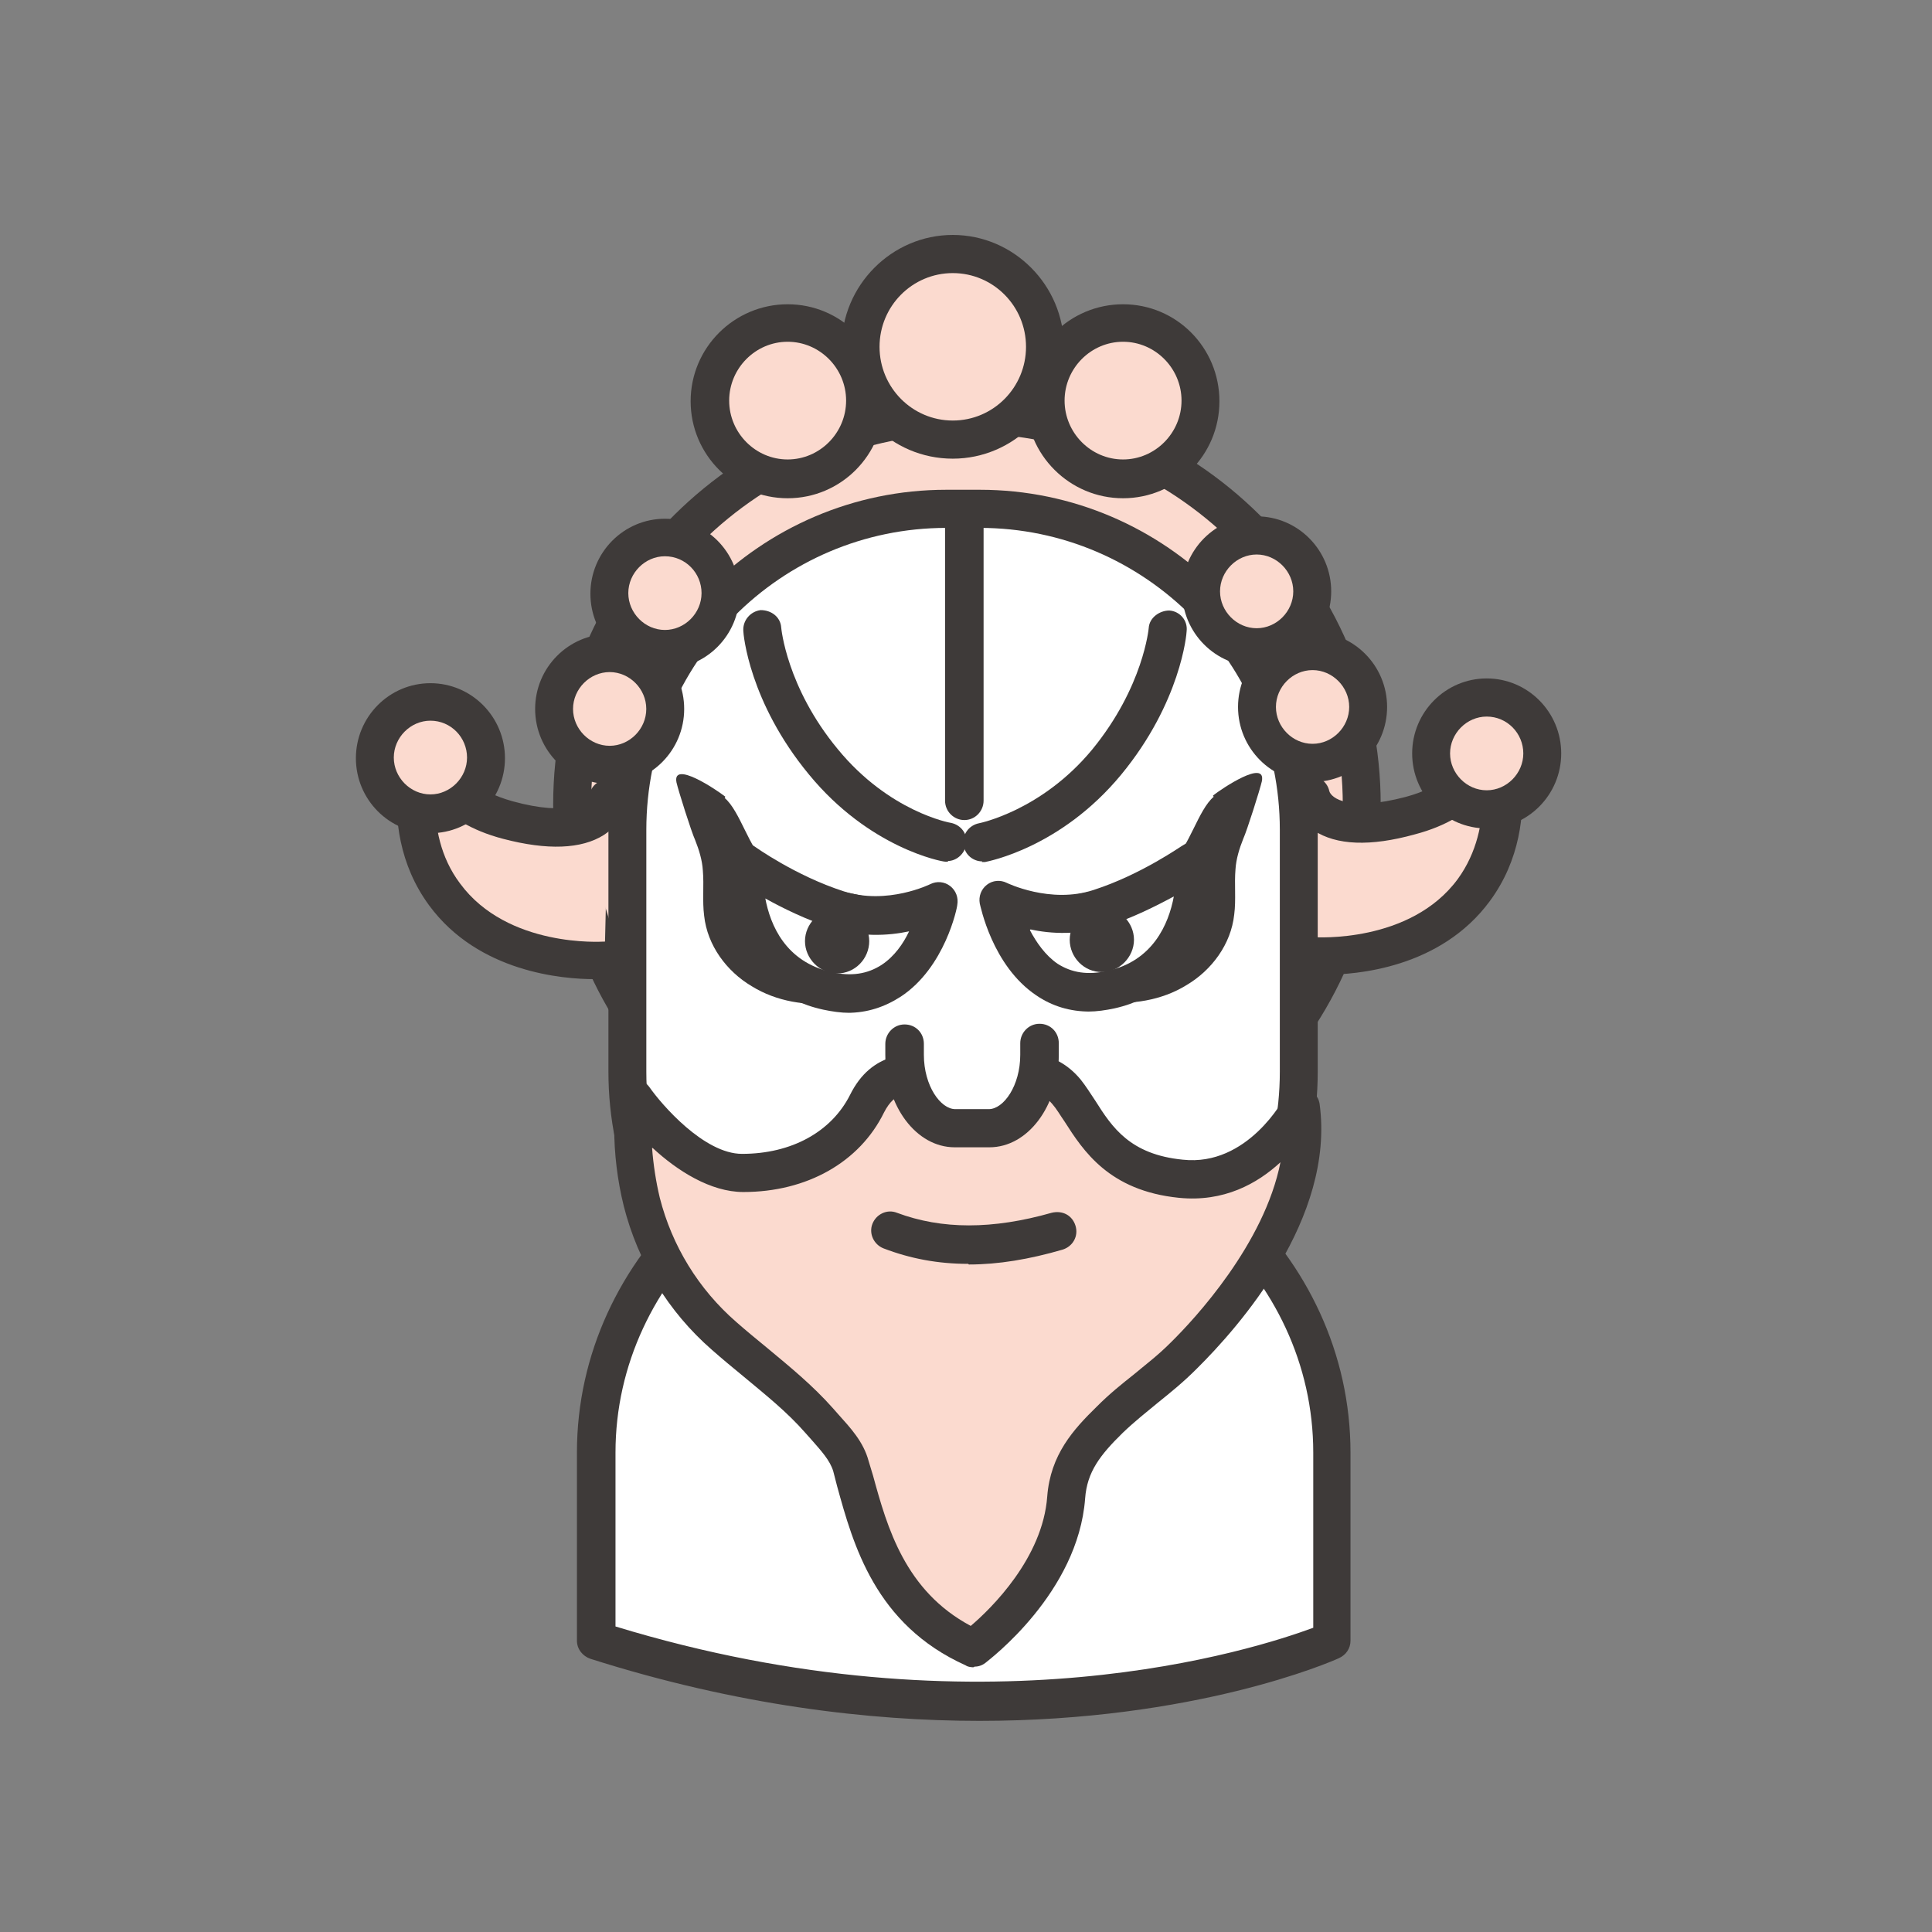 <svg width="76" height="76" viewBox="0 0 76 76" fill="none" xmlns="http://www.w3.org/2000/svg">
<rect x="0" y="0" width="76" height="76" fill="#808080" stroke="none"/>
<mask id="mask0_366_178" style="mask-type:alpha" maskUnits="userSpaceOnUse" x="0" y="0" width="76" height="76">
<circle cx="38" cy="38" r="38" fill="#D9D9D9"/>
</mask>
<g mask="url(#mask0_366_178)">
<path d="M53.58 31.653C53.58 40.149 46.629 47.017 38.036 47.017C29.443 47.017 22.518 40.123 22.518 31.653C22.518 23.183 29.468 16.289 38.036 16.289C46.604 16.289 53.58 23.183 53.58 31.653Z" fill="#FBDACF"/>
<path d="M38.036 47.777C29.064 47.777 21.76 40.553 21.76 31.65C21.76 22.747 29.064 15.523 38.036 15.523C47.009 15.523 54.313 22.747 54.313 31.65C54.313 40.553 47.009 47.777 38.036 47.777ZM38.036 17.05C29.898 17.05 23.251 23.612 23.251 31.676C23.251 39.739 29.873 46.302 38.036 46.302C46.2 46.302 52.822 39.739 52.822 31.676C52.822 23.612 46.2 17.05 38.036 17.05Z" fill="#3E3A39"/>
<path d="M51.482 31.296C51.482 31.296 51.76 33.077 55.425 32.085C59.065 31.093 58.509 28.32 58.509 28.32C58.509 28.32 60.076 32.085 57.927 35.01C55.779 37.935 51.634 37.605 51.634 37.605" fill="#FBDACF"/>
<path d="M52.038 38.368C51.76 38.368 51.608 38.368 51.583 38.368C51.179 38.343 50.85 37.961 50.901 37.554C50.926 37.147 51.305 36.817 51.709 36.867C51.735 36.867 55.475 37.122 57.346 34.578C58.104 33.535 58.331 32.34 58.331 31.297C57.775 31.933 56.916 32.492 55.652 32.823C53.908 33.306 52.569 33.255 51.684 32.67C50.951 32.187 50.8 31.526 50.8 31.399C50.724 30.992 51.002 30.61 51.431 30.534C51.81 30.457 52.215 30.737 52.291 31.119C52.367 31.399 53.074 31.933 55.298 31.348C58.129 30.585 57.876 28.651 57.826 28.448C57.75 28.066 57.977 27.685 58.356 27.583C58.736 27.481 59.115 27.659 59.266 28.015C59.342 28.194 60.985 32.213 58.609 35.443C56.663 38.089 53.352 38.343 52.114 38.343L52.038 38.368Z" fill="#3E3A39"/>
<path d="M23.453 64.544V57.141C23.453 49.816 29.974 43.812 37.935 43.812C45.897 43.812 52.417 49.816 52.417 57.141V64.544C52.417 64.544 40.412 69.911 23.478 64.544" fill="white"/>
<path d="M38.542 67.695C34.195 67.695 28.989 67.085 23.226 65.253C22.923 65.151 22.695 64.872 22.695 64.541V57.139C22.695 49.381 29.519 43.047 37.91 43.047C46.301 43.047 53.125 49.355 53.125 57.139V64.541C53.125 64.846 52.949 65.101 52.67 65.228C52.342 65.38 47.009 67.695 38.517 67.695H38.542ZM24.212 63.981C38.618 68.382 49.385 64.872 51.66 64.032V57.139C51.66 50.195 45.493 44.573 37.936 44.573C30.379 44.573 24.212 50.22 24.212 57.139V63.981Z" fill="#3E3A39"/>
<path d="M38.542 54.774H37.227C30.327 54.774 24.666 49.102 24.666 42.132V32.619C24.666 25.674 30.302 19.977 37.227 19.977H38.542C45.441 19.977 51.103 25.649 51.103 32.619V42.132C51.103 49.076 45.467 54.774 38.542 54.774Z" fill="white"/>
<path d="M38.542 55.539H37.228C29.898 55.539 23.934 49.535 23.934 42.159V32.645C23.934 25.269 29.898 19.266 37.228 19.266H38.542C45.872 19.266 51.836 25.269 51.836 32.645V42.159C51.836 49.535 45.872 55.539 38.542 55.539ZM37.228 20.766C30.707 20.766 25.425 26.083 25.425 32.645V42.159C25.425 48.696 30.707 54.038 37.228 54.038H38.542C45.038 54.038 50.345 48.721 50.345 42.159V32.645C50.345 26.108 45.063 20.766 38.542 20.766H37.228Z" fill="#3E3A39"/>
<path d="M37.302 33.127C37.302 33.127 34.623 32.669 32.399 29.972C30.175 27.276 29.998 24.758 29.998 24.758" fill="white"/>
<path d="M37.302 33.895C37.302 33.895 37.226 33.895 37.176 33.895C37.05 33.895 34.194 33.361 31.818 30.461C29.467 27.612 29.24 24.941 29.24 24.814C29.215 24.407 29.518 24.051 29.922 24C30.352 24 30.706 24.28 30.731 24.687C30.731 24.687 30.933 27.027 32.955 29.469C34.977 31.936 37.378 32.369 37.403 32.369C37.808 32.445 38.086 32.827 38.01 33.234C37.934 33.59 37.631 33.87 37.277 33.87L37.302 33.895Z" fill="#3E3A39"/>
<path d="M38.643 33.127C38.643 33.127 41.322 32.669 43.546 29.972C45.77 27.276 45.947 24.758 45.947 24.758" fill="white"/>
<path d="M38.642 33.885C38.288 33.885 37.959 33.631 37.909 33.249C37.833 32.842 38.111 32.461 38.516 32.384C38.516 32.384 40.967 31.901 42.964 29.485C44.986 27.017 45.188 24.702 45.188 24.702C45.213 24.295 45.618 24.016 45.997 24.016C46.401 24.041 46.73 24.397 46.679 24.83C46.679 24.931 46.452 27.628 44.101 30.477C41.725 33.351 38.869 33.885 38.743 33.911C38.693 33.911 38.667 33.911 38.617 33.911L38.642 33.885Z" fill="#3E3A39"/>
<path d="M37.934 32.259C37.53 32.259 37.176 31.928 37.176 31.496V20.482C37.176 20.075 37.504 19.719 37.934 19.719C38.364 19.719 38.692 20.049 38.692 20.482V31.496C38.692 31.903 38.364 32.259 37.934 32.259Z" fill="#3E3A39"/>
<path d="M41.119 13.647C41.119 15.657 39.501 17.31 37.479 17.31C35.458 17.31 33.865 15.682 33.865 13.647C33.865 11.612 35.483 9.984 37.479 9.984C39.476 9.984 41.119 11.612 41.119 13.647Z" fill="#FBDACF"/>
<path d="M37.48 18.043C35.053 18.043 33.107 16.059 33.107 13.643C33.107 11.226 35.079 9.242 37.48 9.242C39.881 9.242 41.852 11.226 41.852 13.643C41.852 16.059 39.881 18.043 37.48 18.043ZM37.48 10.743C35.888 10.743 34.599 12.04 34.599 13.643C34.599 15.245 35.888 16.543 37.48 16.543C39.072 16.543 40.361 15.245 40.361 13.643C40.361 12.04 39.072 10.743 37.48 10.743Z" fill="#3E3A39"/>
<path d="M34.042 15.75C34.042 17.454 32.677 18.828 30.984 18.828C29.291 18.828 27.926 17.454 27.926 15.75C27.926 14.046 29.291 12.672 30.984 12.672C32.677 12.672 34.042 14.046 34.042 15.75Z" fill="#FBDACF"/>
<path d="M30.984 19.6C28.887 19.6 27.168 17.895 27.168 15.784C27.168 13.673 28.887 11.969 30.984 11.969C33.082 11.969 34.776 13.673 34.776 15.784C34.776 17.895 33.082 19.6 30.984 19.6ZM30.984 13.444C29.721 13.444 28.684 14.487 28.684 15.759C28.684 17.031 29.721 18.074 30.984 18.074C32.248 18.074 33.284 17.031 33.284 15.759C33.284 14.487 32.248 13.444 30.984 13.444Z" fill="#3E3A39"/>
<path d="M47.236 15.75C47.236 17.454 45.871 18.828 44.177 18.828C42.484 18.828 41.119 17.454 41.119 15.75C41.119 14.046 42.484 12.672 44.177 12.672C45.871 12.672 47.236 14.046 47.236 15.75Z" fill="#FBDACF"/>
<path d="M44.178 19.6C42.08 19.6 40.361 17.895 40.361 15.784C40.361 13.673 42.08 11.969 44.178 11.969C46.276 11.969 47.969 13.673 47.969 15.784C47.969 17.895 46.276 19.6 44.178 19.6ZM44.178 13.444C42.914 13.444 41.878 14.487 41.878 15.759C41.878 17.031 42.914 18.074 44.178 18.074C45.441 18.074 46.478 17.031 46.478 15.759C46.478 14.487 45.441 13.444 44.178 13.444Z" fill="#3E3A39"/>
<path d="M51.634 23.26C51.634 24.481 50.648 25.473 49.435 25.473C48.222 25.473 47.236 24.481 47.236 23.26C47.236 22.039 48.222 21.047 49.435 21.047C50.648 21.047 51.634 22.039 51.634 23.26Z" fill="#FBDACF"/>
<path d="M49.434 26.214C47.816 26.214 46.502 24.891 46.502 23.263C46.502 21.635 47.816 20.312 49.434 20.312C51.051 20.312 52.366 21.635 52.366 23.263C52.366 24.891 51.051 26.214 49.434 26.214ZM49.434 21.813C48.65 21.813 47.993 22.475 47.993 23.263C47.993 24.052 48.65 24.713 49.434 24.713C50.217 24.713 50.874 24.052 50.874 23.263C50.874 22.475 50.217 21.813 49.434 21.813Z" fill="#3E3A39"/>
<path d="M53.808 27.807C53.808 29.028 52.822 30.02 51.609 30.02C50.396 30.02 49.41 29.028 49.41 27.807C49.41 26.586 50.396 25.594 51.609 25.594C52.822 25.594 53.808 26.586 53.808 27.807Z" fill="#FBDACF"/>
<path d="M51.633 30.761C50.015 30.761 48.701 29.438 48.701 27.81C48.701 26.182 50.015 24.859 51.633 24.859C53.251 24.859 54.565 26.182 54.565 27.81C54.565 29.438 53.251 30.761 51.633 30.761ZM51.633 26.36C50.849 26.36 50.192 27.021 50.192 27.81C50.192 28.599 50.849 29.26 51.633 29.26C52.416 29.26 53.074 28.599 53.074 27.81C53.074 27.021 52.416 26.36 51.633 26.36Z" fill="#3E3A39"/>
<path d="M60.656 29.643C60.656 30.864 59.67 31.856 58.457 31.856C57.243 31.856 56.258 30.864 56.258 29.643C56.258 28.422 57.243 27.43 58.457 27.43C59.67 27.43 60.656 28.422 60.656 29.643Z" fill="#FBDACF"/>
<path d="M58.483 32.589C56.865 32.589 55.551 31.266 55.551 29.638C55.551 28.01 56.865 26.688 58.483 26.688C60.1 26.688 61.414 28.01 61.414 29.638C61.414 31.266 60.1 32.589 58.483 32.589ZM58.483 28.188C57.699 28.188 57.042 28.85 57.042 29.638C57.042 30.427 57.699 31.088 58.483 31.088C59.266 31.088 59.923 30.427 59.923 29.638C59.923 28.85 59.291 28.188 58.483 28.188Z" fill="#3E3A39"/>
<path d="M23.933 31.476C23.933 31.476 23.655 33.257 19.991 32.265C16.351 31.273 16.907 28.5 16.907 28.5C16.907 28.5 15.34 32.265 17.488 35.19C19.637 38.115 23.782 37.785 23.782 37.785" fill="#FBDACF"/>
<path d="M23.378 38.517C22.165 38.517 18.828 38.262 16.882 35.617C14.507 32.386 16.149 28.342 16.225 28.189C16.377 27.833 16.756 27.63 17.135 27.757C17.514 27.884 17.716 28.24 17.64 28.622C17.59 28.825 17.337 30.733 20.168 31.521C22.392 32.132 23.1 31.572 23.176 31.293C23.251 30.886 23.605 30.606 24.035 30.682C24.439 30.758 24.717 31.165 24.642 31.572C24.642 31.7 24.49 32.361 23.757 32.844C22.872 33.404 21.533 33.455 19.789 32.997C18.525 32.666 17.666 32.106 17.11 31.471C17.11 32.514 17.312 33.709 18.096 34.752C19.966 37.296 23.706 37.041 23.732 37.041C24.161 37.016 24.515 37.321 24.54 37.728C24.566 38.135 24.262 38.517 23.858 38.542C23.833 38.542 23.656 38.542 23.403 38.542L23.378 38.517Z" fill="#3E3A39"/>
<path d="M14.758 29.791C14.758 31.012 15.743 32.004 16.957 32.004C18.17 32.004 19.155 31.012 19.155 29.791C19.155 28.57 18.17 27.578 16.957 27.578C15.743 27.578 14.758 28.57 14.758 29.791Z" fill="#FBDACF"/>
<path d="M16.932 32.776C15.314 32.776 14 31.454 14 29.826C14 28.198 15.314 26.875 16.932 26.875C18.549 26.875 19.864 28.198 19.864 29.826C19.864 31.454 18.549 32.776 16.932 32.776ZM16.932 28.35C16.148 28.35 15.491 29.012 15.491 29.8C15.491 30.589 16.148 31.25 16.932 31.25C17.715 31.25 18.372 30.589 18.372 29.8C18.372 29.012 17.741 28.35 16.932 28.35Z" fill="#3E3A39"/>
<path d="M23.957 23.338C23.957 24.559 24.943 25.551 26.156 25.551C27.369 25.551 28.355 24.559 28.355 23.338C28.355 22.117 27.369 21.125 26.156 21.125C24.943 21.125 23.957 22.117 23.957 23.338Z" fill="#FBDACF"/>
<path d="M26.156 26.308C24.539 26.308 23.225 24.985 23.225 23.357C23.225 21.729 24.539 20.406 26.156 20.406C27.774 20.406 29.088 21.729 29.088 23.357C29.088 24.985 27.774 26.308 26.156 26.308ZM26.156 21.882C25.373 21.882 24.716 22.543 24.716 23.331C24.716 24.12 25.373 24.781 26.156 24.781C26.94 24.781 27.597 24.12 27.597 23.331C27.597 22.543 26.965 21.882 26.156 21.882Z" fill="#3E3A39"/>
<path d="M21.785 27.885C21.785 29.106 22.771 30.098 23.984 30.098C25.197 30.098 26.183 29.106 26.183 27.885C26.183 26.664 25.197 25.672 23.984 25.672C22.771 25.672 21.785 26.664 21.785 27.885Z" fill="#FBDACF"/>
<path d="M23.983 30.839C22.365 30.839 21.051 29.516 21.051 27.888C21.051 26.26 22.365 24.938 23.983 24.938C25.6 24.938 26.914 26.26 26.914 27.888C26.914 29.516 25.6 30.839 23.983 30.839ZM23.983 26.438C23.199 26.438 22.542 27.1 22.542 27.888C22.542 28.677 23.199 29.338 23.983 29.338C24.766 29.338 25.423 28.677 25.423 27.888C25.423 27.1 24.766 26.438 23.983 26.438Z" fill="#3E3A39"/>
<path d="M28.508 31.392C29.114 31.901 29.493 33.427 30.125 33.91C31.616 35.055 33.689 35.03 35.483 35.64C35.989 35.818 36.494 36.073 36.772 36.531C37.05 36.988 35.888 39.1 32.88 39.456C31.743 39.583 30.555 39.405 29.569 38.794C28.584 38.209 27.825 37.192 27.699 36.022C27.623 35.437 27.699 34.826 27.648 34.241C27.623 33.834 27.497 33.427 27.345 33.046C27.194 32.715 26.688 31.112 26.612 30.782C26.435 29.892 28.179 31.062 28.533 31.341" fill="#3E3A39"/>
<path d="M36.974 35.44C36.974 35.44 35.003 36.432 32.981 35.771C30.933 35.11 29.265 33.914 29.265 33.914C29.265 33.914 28.912 38.188 32.526 38.976C36.165 39.79 36.949 35.44 36.949 35.44" fill="white"/>
<path d="M33.411 39.842C33.082 39.842 32.728 39.791 32.374 39.715C28.988 38.977 28.381 35.543 28.507 33.839C28.507 33.559 28.684 33.33 28.937 33.228C29.19 33.101 29.468 33.152 29.695 33.305C29.695 33.305 31.288 34.449 33.183 35.06C34.902 35.619 36.595 34.78 36.595 34.78C36.848 34.653 37.151 34.678 37.379 34.856C37.606 35.034 37.707 35.314 37.657 35.594C37.657 35.696 37.176 38.061 35.432 39.206C34.801 39.613 34.118 39.842 33.335 39.842H33.411ZM30.1 35.314C30.302 36.408 30.909 37.832 32.703 38.239C33.486 38.417 34.118 38.316 34.674 37.96C35.18 37.629 35.534 37.12 35.761 36.637C34.927 36.815 33.84 36.866 32.728 36.51C31.717 36.179 30.782 35.721 30.1 35.34V35.314Z" fill="#3E3A39"/>
<path d="M32.93 38.294C33.637 38.294 34.193 37.709 34.193 37.022C34.193 36.335 33.612 35.75 32.93 35.75C32.247 35.75 31.666 36.335 31.666 37.022C31.666 37.709 32.247 38.294 32.93 38.294Z" fill="#3E3A39"/>
<path d="M47.742 31.345C47.136 31.854 46.756 33.38 46.124 33.864C44.633 35.008 42.561 34.983 40.766 35.593C40.261 35.771 39.755 36.026 39.477 36.484C39.199 36.941 40.362 39.053 43.37 39.409C44.507 39.536 45.695 39.358 46.681 38.748C47.666 38.163 48.425 37.145 48.551 35.975C48.627 35.39 48.551 34.779 48.601 34.194C48.627 33.787 48.753 33.38 48.905 32.999C49.056 32.668 49.562 31.066 49.638 30.735C49.815 29.845 48.071 31.015 47.717 31.294" fill="#3E3A39"/>
<path d="M39.299 35.386C39.299 35.386 41.27 36.378 43.292 35.716C45.339 35.055 47.008 33.859 47.008 33.859C47.008 33.859 47.361 38.133 43.747 38.921C40.108 39.735 39.324 35.386 39.324 35.386" fill="white"/>
<path d="M42.864 39.792C42.106 39.792 41.398 39.588 40.766 39.156C39.022 37.986 38.567 35.62 38.542 35.544C38.492 35.264 38.593 34.984 38.82 34.806C39.047 34.628 39.351 34.603 39.604 34.73C39.604 34.73 41.322 35.569 43.016 35.01C44.911 34.399 46.503 33.255 46.529 33.255C46.756 33.102 47.034 33.077 47.287 33.178C47.54 33.28 47.691 33.534 47.717 33.789C47.868 35.493 47.236 38.901 43.85 39.665C43.496 39.741 43.142 39.792 42.813 39.792H42.864ZM40.513 36.587C40.766 37.07 41.12 37.579 41.6 37.91C42.156 38.266 42.788 38.367 43.572 38.189C45.341 37.808 45.973 36.358 46.175 35.264C45.467 35.646 44.557 36.103 43.546 36.434C42.434 36.79 41.347 36.739 40.539 36.561L40.513 36.587Z" fill="#3E3A39"/>
<path d="M43.344 38.239C42.636 38.239 42.08 37.654 42.08 36.967C42.08 36.28 42.661 35.695 43.344 35.695C44.026 35.695 44.608 36.28 44.608 36.967C44.608 37.654 44.026 38.239 43.344 38.239Z" fill="#3E3A39"/>
<path d="M51.153 43.552C51.153 43.552 49.484 46.706 46.426 46.401C43.368 46.096 42.812 44.061 41.927 42.967C41.043 41.899 39.83 42.102 38.136 42.229C36.443 42.331 34.952 41.721 34.092 43.45C33.233 45.154 31.388 46.172 29.189 46.172C26.99 46.172 24.943 43.247 24.943 43.247C25.044 43.399 24.893 44.188 24.893 44.391C24.893 45.383 25.019 46.375 25.246 47.342C25.752 49.402 26.889 51.234 28.482 52.608C29.77 53.727 31.085 54.668 32.247 55.94C32.728 56.474 33.284 57.008 33.486 57.72C34.143 60.01 34.775 63.291 38.313 64.868C38.313 64.868 41.7 62.375 41.927 58.967C42.029 57.618 42.736 56.779 43.646 55.914C44.657 54.922 45.542 54.388 46.553 53.396C48.954 51.005 51.633 47.215 51.178 43.603" fill="#FBDACF"/>
<path d="M38.288 65.587C38.288 65.587 38.086 65.587 37.985 65.51C34.422 63.908 33.562 60.754 32.93 58.464L32.779 57.879C32.652 57.447 32.298 57.065 31.919 56.633L31.692 56.378C30.959 55.539 30.125 54.878 29.24 54.14C28.836 53.809 28.406 53.453 28.002 53.097C26.283 51.596 25.095 49.638 24.539 47.45C24.287 46.433 24.16 45.39 24.16 44.321C24.16 44.245 24.16 44.092 24.211 43.914C24.211 43.762 24.261 43.456 24.261 43.38C24.261 43.38 24.211 43.253 24.211 43.202C24.211 42.871 24.413 42.592 24.716 42.49C25.02 42.388 25.348 42.49 25.55 42.77C26.03 43.456 27.698 45.39 29.19 45.39C31.136 45.39 32.703 44.525 33.436 43.075C34.295 41.345 35.736 41.396 36.999 41.447C37.353 41.447 37.707 41.472 38.111 41.447H38.617C40.083 41.32 41.473 41.218 42.509 42.465C42.711 42.719 42.888 42.999 43.09 43.304C43.748 44.347 44.455 45.415 46.528 45.619C49.081 45.898 50.521 43.202 50.521 43.177C50.673 42.897 50.976 42.719 51.305 42.795C51.608 42.846 51.861 43.1 51.911 43.431C52.518 47.933 48.727 52.207 47.084 53.835C46.553 54.369 46.048 54.776 45.542 55.183C45.112 55.539 44.657 55.895 44.177 56.353C43.267 57.243 42.762 57.905 42.686 58.947C42.408 62.661 38.92 65.281 38.769 65.409C38.642 65.51 38.491 65.561 38.339 65.561L38.288 65.587ZM25.651 45.161C25.702 45.822 25.803 46.483 25.955 47.119C26.435 49.002 27.471 50.706 28.962 52.003C29.367 52.359 29.771 52.69 30.175 53.021C31.06 53.758 31.97 54.496 32.779 55.412L32.981 55.641C33.436 56.15 33.967 56.709 34.169 57.472L34.346 58.057C34.902 60.092 35.609 62.585 38.187 63.959C38.996 63.272 41.018 61.288 41.195 58.871C41.321 57.218 42.231 56.226 43.141 55.336C43.647 54.827 44.127 54.445 44.607 54.064C45.062 53.682 45.542 53.326 46.048 52.817C47.008 51.876 49.738 48.925 50.37 45.72C49.46 46.56 48.145 47.297 46.376 47.119C43.621 46.84 42.61 45.263 41.877 44.118C41.7 43.864 41.574 43.635 41.397 43.431C40.866 42.795 40.184 42.821 38.718 42.922H38.213C37.783 42.973 37.379 42.973 36.974 42.948C35.736 42.897 35.205 42.922 34.775 43.762C33.815 45.72 31.742 46.891 29.24 46.891C27.951 46.891 26.637 46.051 25.677 45.161H25.651Z" fill="#3E3A39"/>
<path d="M35.004 48.414C37.051 49.177 39.25 49.101 41.575 48.414Z" fill="#FBDACF"/>
<path d="M38.086 49.717C36.898 49.717 35.811 49.513 34.75 49.106C34.371 48.954 34.169 48.521 34.32 48.14C34.472 47.758 34.901 47.555 35.281 47.707C37.05 48.369 39.046 48.369 41.372 47.707C41.801 47.605 42.18 47.809 42.307 48.216C42.433 48.623 42.206 49.03 41.801 49.157C40.487 49.539 39.274 49.742 38.111 49.742L38.086 49.717Z" fill="#3E3A39"/>
<path d="M40.866 41.039V41.497C40.866 43.074 39.982 44.371 38.895 44.371H37.581C36.494 44.371 35.609 43.074 35.609 41.497V41.065" fill="white"/>
<path d="M38.87 45.132H37.556C36.039 45.132 34.826 43.504 34.826 41.494V41.062C34.826 40.655 35.155 40.299 35.584 40.299C36.014 40.299 36.343 40.63 36.343 41.062V41.494C36.343 42.715 37 43.631 37.581 43.631H38.895C39.477 43.631 40.134 42.715 40.134 41.494V41.036C40.134 40.63 40.462 40.273 40.892 40.273C41.322 40.273 41.65 40.604 41.65 41.036V41.494C41.65 43.504 40.437 45.132 38.921 45.132H38.87Z" fill="#3E3A39"/>
</g>
</svg>
